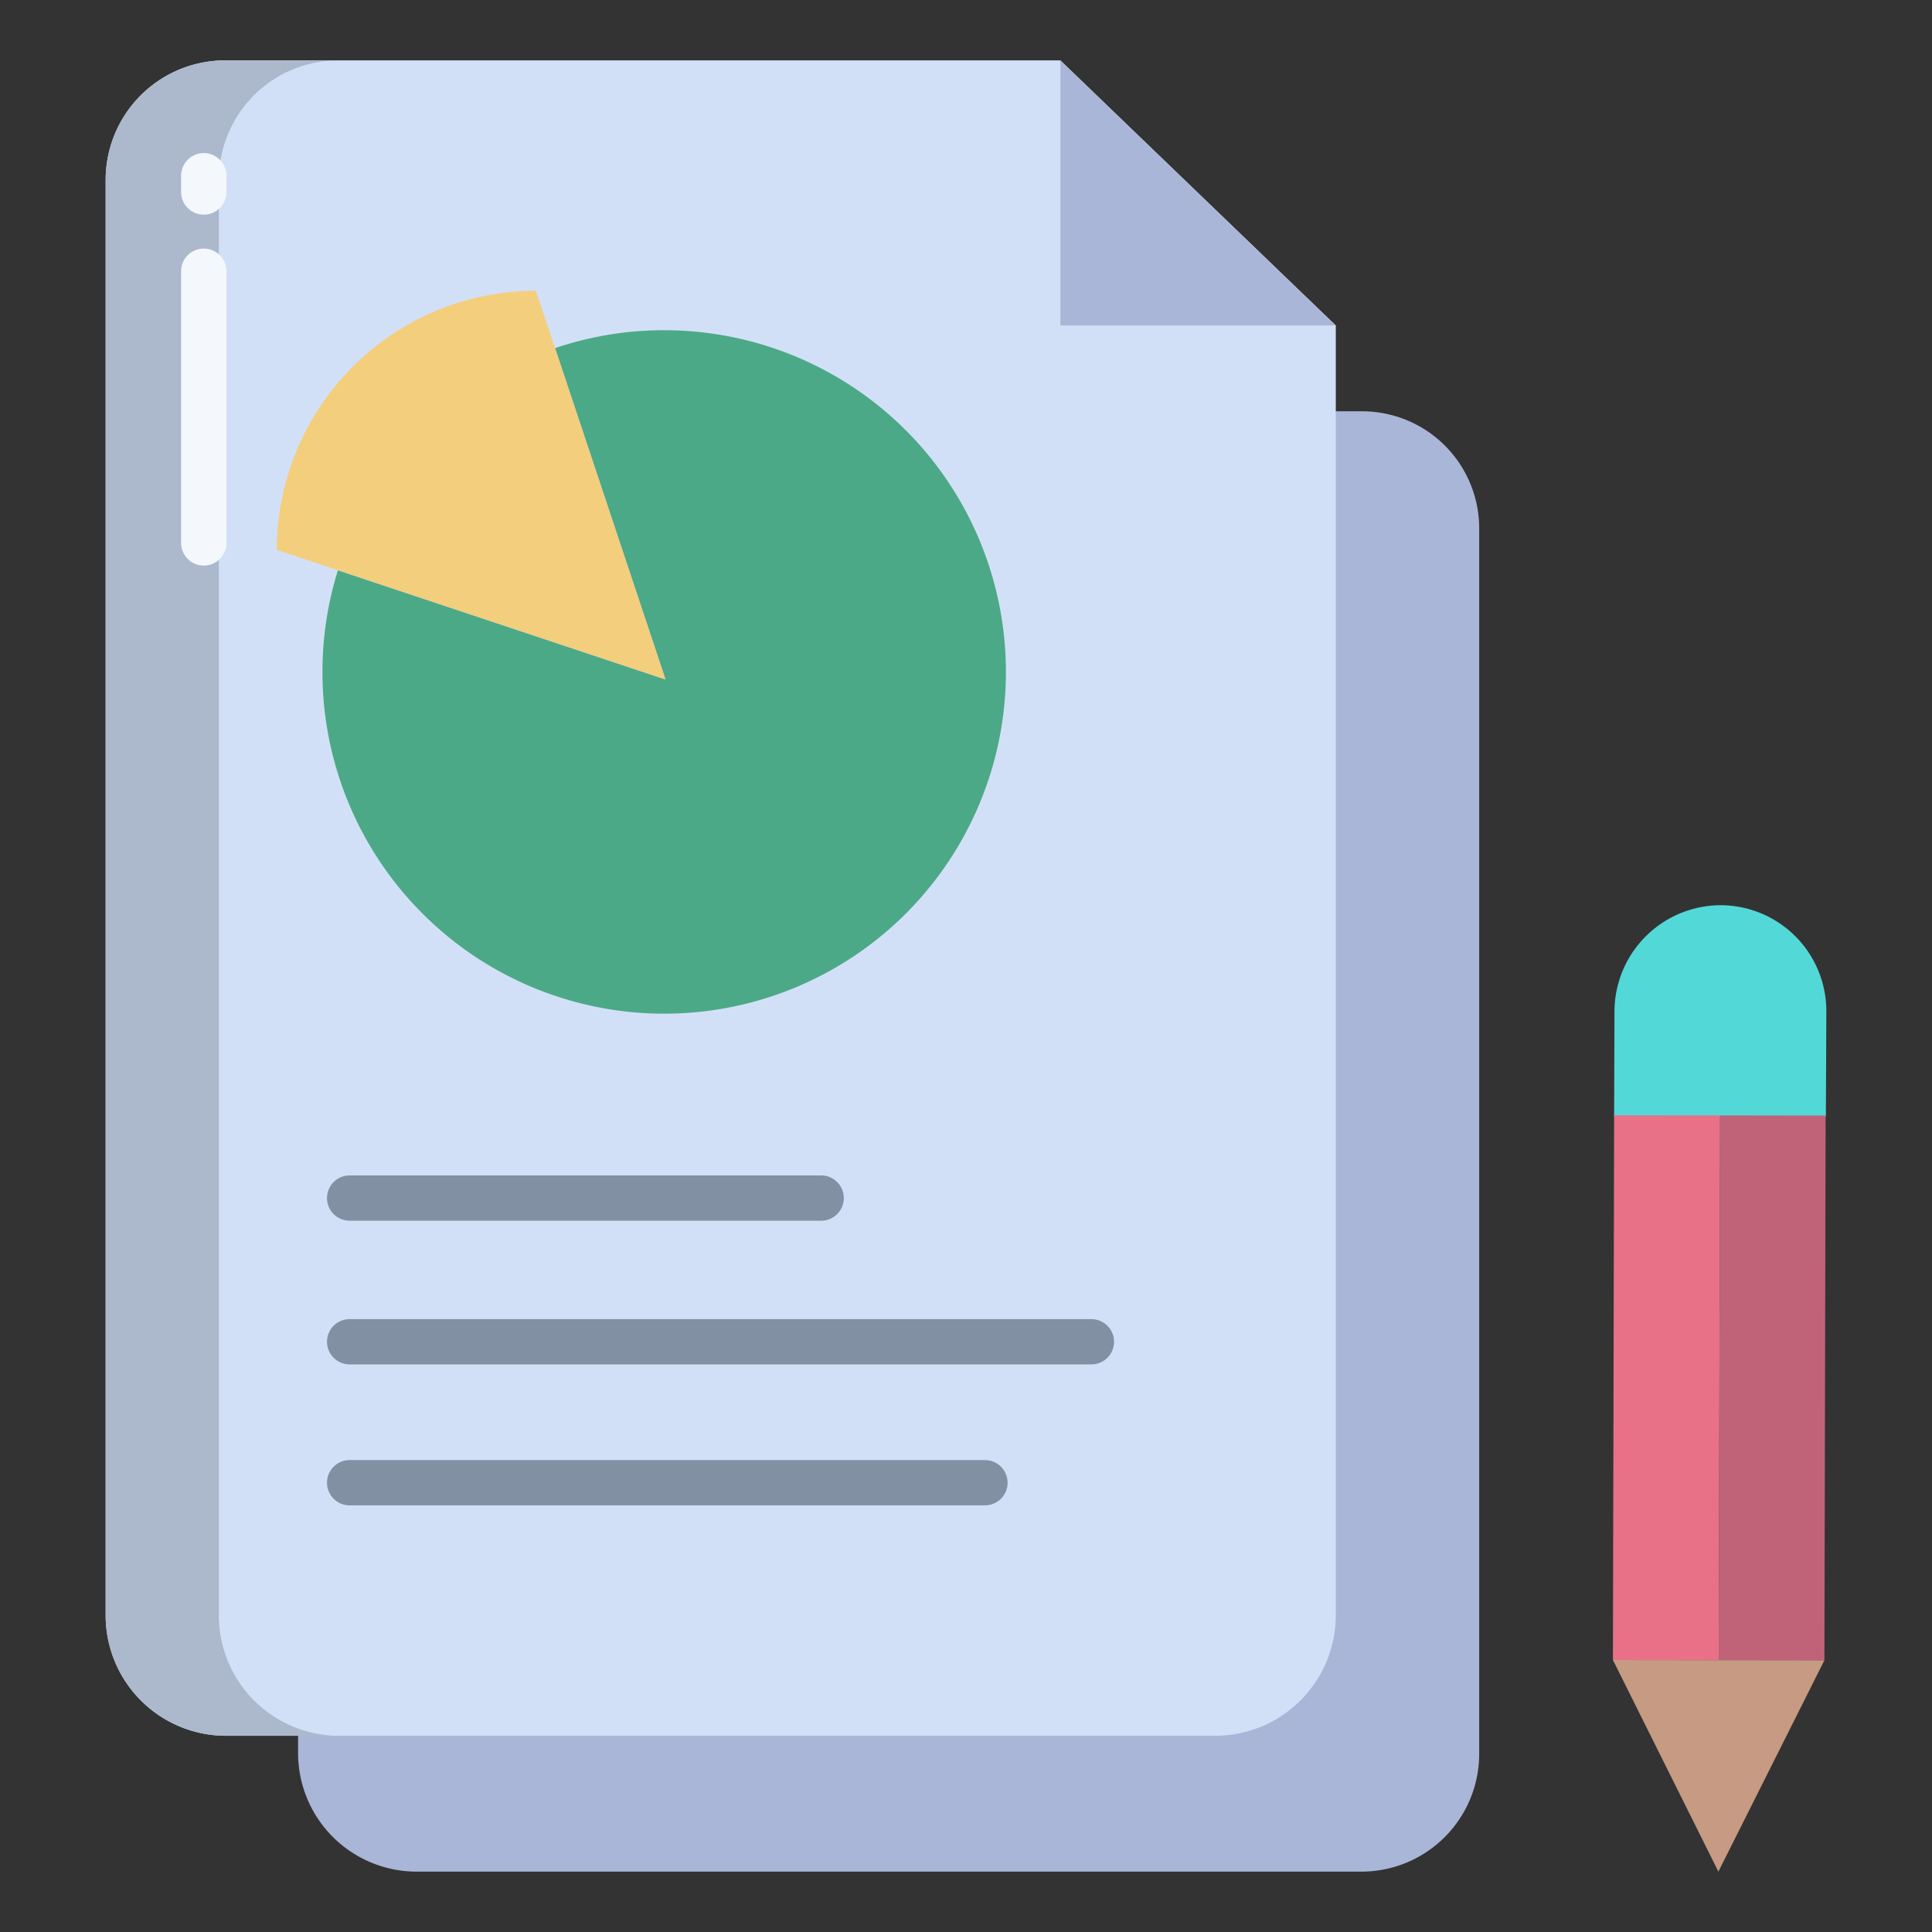 <svg id="Layer_1" height="512" viewBox="0 0 512 512" width="512" xmlns="http://www.w3.org/2000/svg" data-name="Layer 1"><rect x="0" y="0" width="512" height="512" fill="#333333" stroke="none"/><path d="m360.85 109h-11.15l-270.7 345.73v9.7a31.411 31.411 0 0 0 31.39 31.57h250.46a31.215 31.215 0 0 0 31.15-31.57v-324.09a31.025 31.025 0 0 0 -31.15-31.34z" fill="#a9b6d8"/><path d="m281.01 16h-221.31a31.682 31.682 0 0 0 -31.7 31.57v380.6a31.911 31.911 0 0 0 31.7 31.83h262.52a31.974 31.974 0 0 0 31.78-31.83v-341.92z" fill="#d2e0f7"/><path d="m353.7 86.09v.16h-72.69v-70.25z" fill="#a9b6d8"/><path d="m455.945 239.89a28.229 28.229 0 0 0 -28.092 28.2l-.093 27.91h.06l56.055-.15.125-27.91v-.04a28.074 28.074 0 0 0 -28.055-28.01z" fill="#53d8d8"/><path d="m483.81 295.63-.32 144.35-28.02-.03v-.01l.37-144.35z" fill="#c16378"/><path d="m427.44 439.91 27.95 56.09 28.1-56.02z" fill="#c79a83"/><path d="m455.84 295.59-.37 144.35v.01l-28.03-.04.32-144.35h.06z" fill="#e87187"/><path d="m176.09 87.51a90.564 90.564 0 1 1 -86.73 64.24l.21-.62 17.8 5.94 68.99 22.99-23.68-71.04-5.59-16.76a90.1 90.1 0 0 1 29-4.75z" fill="#4ca987"/><path d="m152.68 109.02 23.68 71.04-68.99-22.99-17.8-5.94-16.21-5.4a68.677 68.677 0 0 1 68.66-68.67l5.07 15.2z" fill="#f3ce7d"/><path d="m58 428.17v-380.6a31.682 31.682 0 0 1 31.7-31.57h-30a31.682 31.682 0 0 0 -31.7 31.57v380.6a31.911 31.911 0 0 0 31.7 31.83h30a31.911 31.911 0 0 1 -31.7-31.83z" fill="#acb9cc"/><g fill="#8190a3"><path d="m217.617 323.5h-124.957a6 6 0 0 1 0-12h124.957a6 6 0 1 1 0 12z"/><path d="m289.233 361.582h-196.573a6 6 0 1 1 0-12h196.573a6 6 0 1 1 0 12z"/><path d="m261.023 398.938h-168.363a6 6 0 1 1 0-12h168.363a6 6 0 0 1 0 12z"/></g><path d="m54 56.878a6 6 0 0 1 -6-6v-4.3a6 6 0 0 1 12 0v4.3a6 6 0 0 1 -6 6z" fill="#f4f8fc"/><path d="m54 149.878a6 6 0 0 1 -6-6v-72a6 6 0 0 1 12 0v72a6 6 0 0 1 -6 6z" fill="#f4f8fc"/></svg>